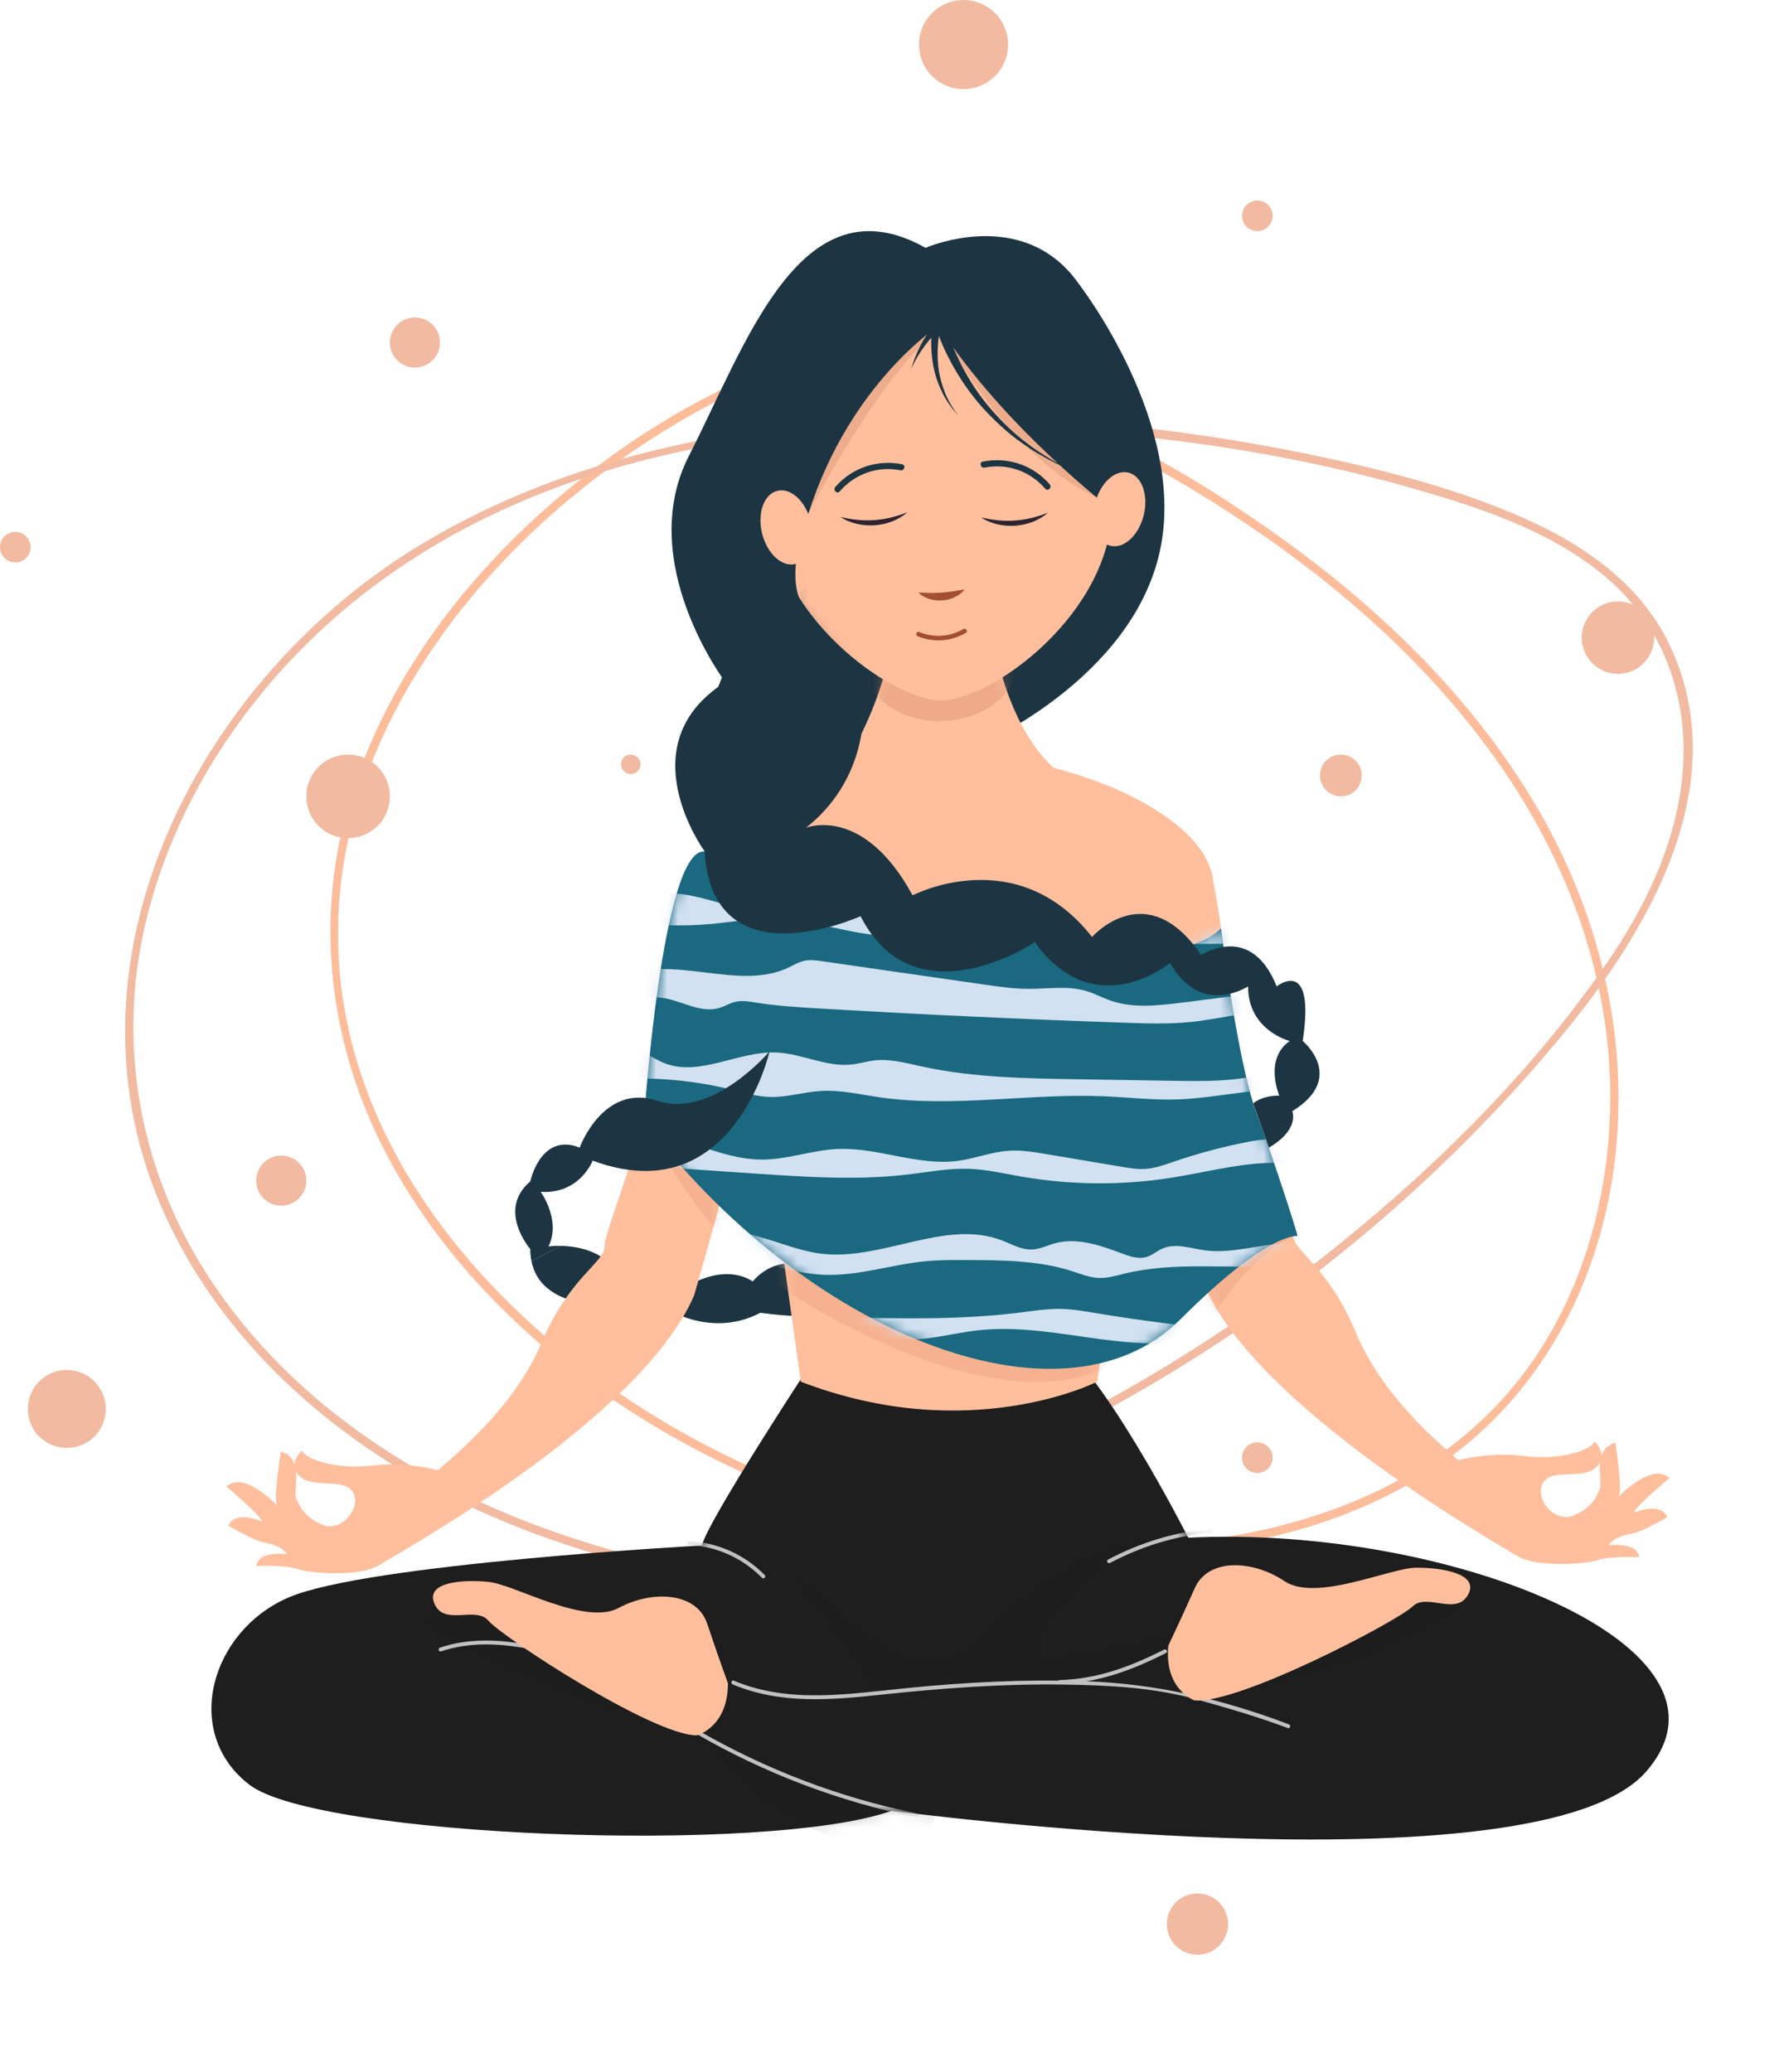 <svg width="164" height="191" viewBox="0 0 164 191" fill="none" xmlns="http://www.w3.org/2000/svg">
<path d="M86.269 31.663C79.532 30.961 72.919 32.831 66.891 35.74C61.419 38.382 56.294 41.803 51.654 45.722C42.946 53.078 35.649 62.621 32.292 73.622C28.927 84.653 30.294 96.292 35.648 106.458C41.266 117.127 50.441 125.647 60.745 131.732C72.025 138.393 84.898 142.333 97.975 143.123C109.952 143.846 122.759 141.929 132.81 134.975C141.979 128.632 147.359 118.474 148.797 107.541C150.282 96.245 147.659 84.893 142.044 75.046C136.083 64.593 127.227 56.045 117.465 49.141C106.834 41.622 94.476 35.012 81.263 34.053C78.079 33.822 74.895 33.972 71.745 34.483C71.257 34.562 71.464 35.304 71.95 35.226C85.391 33.046 98.669 38.325 109.989 45.168C120.004 51.223 129.364 58.747 136.497 68.09C143.403 77.134 147.985 87.862 148.407 99.322C148.801 110.017 145.722 121.096 138.399 129.109C130.279 137.994 118.114 141.773 106.386 142.399C93.772 143.073 80.933 140.484 69.418 135.343C48.748 126.115 28.844 106.284 31.38 81.889C32.552 70.613 38.406 60.293 46.045 52.113C49.925 47.958 54.308 44.279 59.043 41.135C64.396 37.579 70.269 34.498 76.57 33.059C79.759 32.331 83.013 32.095 86.268 32.434C86.762 32.485 86.758 31.714 86.269 31.663Z" fill="#FDBC9A"/>
<path d="M91.368 145.713C84.486 148.101 77.007 147.035 69.986 145.895C63.266 144.805 56.604 143.237 50.2 140.909C38.097 136.508 26.888 129.126 19.621 118.313C12.891 108.298 10.614 96.244 13.558 84.514C16.415 73.13 23.46 62.946 32.502 55.565C53.288 38.596 82.95 37.434 108.399 40.629C115.825 41.562 123.197 43.004 130.392 45.071C136.42 46.803 142.681 48.868 147.626 52.868C152.846 57.09 155.398 63.252 155.19 69.92C154.973 76.851 151.945 83.248 148.07 88.87C140.828 99.375 131.305 108.624 121.273 116.445C111.175 124.317 100.021 130.855 88.2 135.776C85.358 136.959 82.476 138.044 79.563 139.042C79.097 139.202 79.297 139.945 79.768 139.784C104.732 131.229 127.245 115.748 144.054 95.389C152.088 85.657 159.991 72.139 153.876 59.386C151.244 53.895 146.101 50.275 140.677 47.857C134.169 44.954 127.081 43.188 120.12 41.771C105.954 38.889 91.161 37.75 76.737 38.923C63.465 40.002 50.196 43.312 38.722 50.248C18.569 62.432 4.958 88.159 14.819 111.136C19.8 122.742 29.517 131.785 40.595 137.546C46.786 140.765 53.427 143.064 60.197 144.713C67.111 146.398 74.407 147.786 81.542 147.904C84.948 147.96 88.343 147.576 91.572 146.456C92.038 146.295 91.838 145.55 91.368 145.713Z" fill="#F2BAA1"/>
<path d="M34.812 76.143C36.316 74.639 36.316 72.201 34.812 70.698C33.308 69.194 30.87 69.194 29.366 70.698C27.862 72.201 27.862 74.639 29.366 76.143C30.87 77.647 33.308 77.647 34.812 76.143Z" fill="#F2BAA1"/>
<path d="M40.561 31.577C40.561 32.852 39.526 33.887 38.25 33.887C36.975 33.887 35.94 32.852 35.94 31.577C35.94 30.301 36.975 29.266 38.25 29.266C39.526 29.266 40.561 30.3 40.561 31.577Z" fill="#F2BAA1"/>
<path d="M28.239 108.848C28.239 110.123 27.204 111.158 25.928 111.158C24.652 111.158 23.618 110.123 23.618 108.848C23.618 107.572 24.652 106.537 25.928 106.537C27.204 106.537 28.239 107.572 28.239 108.848Z" fill="#F2BAA1"/>
<path d="M125.534 71.496C125.534 72.559 124.672 73.421 123.609 73.421C122.545 73.421 121.684 72.558 121.684 71.496C121.684 70.432 122.546 69.57 123.609 69.57C124.672 69.57 125.534 70.432 125.534 71.496Z" fill="#F2BAA1"/>
<path d="M59.044 70.469C59.044 70.965 58.642 71.368 58.146 71.368C57.65 71.368 57.247 70.965 57.247 70.469C57.247 69.973 57.65 69.57 58.146 69.57C58.642 69.57 59.044 69.972 59.044 70.469Z" fill="#F2BAA1"/>
<path d="M117.319 19.896C117.319 20.675 116.687 21.308 115.907 21.308C115.128 21.308 114.496 20.675 114.496 19.896C114.496 19.116 115.128 18.484 115.907 18.484C116.687 18.484 117.319 19.116 117.319 19.896Z" fill="#F2BAA1"/>
<path d="M117.319 134.392C117.319 135.172 116.687 135.804 115.907 135.804C115.128 135.804 114.496 135.172 114.496 134.392C114.496 133.612 115.128 132.98 115.907 132.98C116.687 132.98 117.319 133.612 117.319 134.392Z" fill="#F2BAA1"/>
<path d="M6.161 133.493C8.146 133.493 9.755 131.884 9.755 129.899C9.755 127.914 8.146 126.305 6.161 126.305C4.176 126.305 2.567 127.914 2.567 129.899C2.567 131.884 4.176 133.493 6.161 133.493Z" fill="#F2BAA1"/>
<path d="M2.824 50.445C2.824 51.225 2.192 51.857 1.412 51.857C0.632 51.857 0 51.225 0 50.445C0 49.665 0.632 49.033 1.412 49.033C2.192 49.033 2.824 49.665 2.824 50.445Z" fill="#F2BAA1"/>
<path d="M88.824 8.215C91.093 8.215 92.932 6.376 92.932 4.108C92.932 1.839 91.093 0 88.824 0C86.555 0 84.716 1.839 84.716 4.108C84.716 6.376 86.555 8.215 88.824 8.215Z" fill="#F2BAA1"/>
<path d="M110.388 180.215C111.948 180.215 113.212 178.951 113.212 177.391C113.212 175.832 111.948 174.567 110.388 174.567C108.829 174.567 107.564 175.832 107.564 177.391C107.564 178.951 108.829 180.215 110.388 180.215Z" fill="#F2BAA1"/>
<path d="M149.152 62.126C150.996 62.126 152.49 60.632 152.49 58.788C152.49 56.945 150.996 55.451 149.152 55.451C147.309 55.451 145.815 56.945 145.815 58.788C145.815 60.632 147.309 62.126 149.152 62.126Z" fill="#F2BAA1"/>
<path d="M54.638 120.19L57.275 118.032C56.1 115.345 53.279 114.894 51.694 114.864L48.993 116.268C49.773 120.187 54.638 120.19 54.638 120.19Z" fill="#1D3542"/>
<path d="M76.576 117.432C76.576 117.432 72.26 114.795 69.383 118.151C69.383 118.151 66.746 115.993 62.191 119.35L60.512 120.069C60.512 120.069 65.067 123.666 70.103 121.028C70.103 121.028 78.014 122.227 78.254 120.069C78.494 117.912 76.576 117.432 76.576 117.432Z" fill="#1D3542"/>
<path d="M90.361 68.644C90.361 68.644 104.267 62.65 106.904 50.902C109.541 39.154 99.472 26.207 99.472 26.207C99.472 26.207 57.755 61.93 66.865 69.362C71.565 73.197 90.361 71.52 90.361 71.52" fill="#1D3542"/>
<mask id="mask0_630_5212" style="mask-type:luminance" maskUnits="userSpaceOnUse" x="65" y="26" width="43" height="46">
<path d="M90.361 68.644C90.361 68.644 104.267 62.65 106.904 50.902C109.541 39.154 99.472 26.207 99.472 26.207C99.472 26.207 57.755 61.93 66.865 69.362C71.565 73.197 90.361 71.52 90.361 71.52" fill="white"/>
</mask>
<g mask="url(#mask0_630_5212)">
<path opacity="0.22" d="M73.818 55.456C73.818 55.456 78.373 66.965 86.764 66.485C95.156 66.005 101.061 55.298 101.585 49.863C102.109 44.428 72.859 49.463 73.818 55.456Z" fill="#1D3542"/>
</g>
<path d="M74.298 126.424C74.298 126.424 65.188 140.329 64.708 142.487C64.708 142.487 33.78 144.166 26.588 147.282C19.395 150.399 16.758 159.749 22.991 164.544C29.225 169.339 70.702 171.017 82.21 166.942C82.21 166.942 141.669 174.853 151.739 163.345C161.808 151.837 133.517 140.569 109.542 141.768C109.542 141.768 101.151 125.225 96.596 123.067C92.04 120.91 74.298 126.424 74.298 126.424Z" fill="#1E1E1E"/>
<mask id="mask1_630_5212" style="mask-type:luminance" maskUnits="userSpaceOnUse" x="19" y="122" width="135" height="48">
<path d="M74.298 126.424C74.298 126.424 65.188 140.329 64.708 142.487C64.708 142.487 33.78 144.166 26.588 147.282C19.395 150.399 16.758 159.749 22.991 164.544C29.225 169.339 70.702 171.017 82.21 166.942C82.21 166.942 141.669 174.853 151.739 163.345C161.808 151.837 133.517 140.569 109.542 141.768C109.542 141.768 101.151 125.225 96.596 123.067C92.04 120.91 74.298 126.424 74.298 126.424Z" fill="white"/>
</mask>
<g mask="url(#mask1_630_5212)">
<path opacity="0.23" d="M86.188 167.422C86.188 167.422 74.299 166.462 63.509 158.791C63.509 158.791 70.222 168.141 77.894 169.579C85.567 171.018 86.188 167.422 86.188 167.422Z" fill="#1E1E1E"/>
</g>
<mask id="mask2_630_5212" style="mask-type:luminance" maskUnits="userSpaceOnUse" x="19" y="122" width="135" height="48">
<path d="M74.298 126.424C74.298 126.424 65.188 140.329 64.708 142.487C64.708 142.487 33.78 144.166 26.588 147.282C19.395 150.399 16.758 159.749 22.991 164.544C29.225 169.339 70.702 171.017 82.21 166.942C82.21 166.942 141.669 174.853 151.739 163.345C161.808 151.837 133.517 140.569 109.542 141.768C109.542 141.768 101.151 125.225 96.596 123.067C92.04 120.91 74.298 126.424 74.298 126.424Z" fill="white"/>
</mask>
<g mask="url(#mask2_630_5212)">
<path opacity="0.23" d="M40.972 148.002C40.516 148.504 38.096 149.68 40.493 150.639C42.89 151.598 56.077 158.791 59.433 157.832C62.79 156.873 43.37 145.365 40.972 148.002Z" fill="#1E1E1E"/>
</g>
<mask id="mask3_630_5212" style="mask-type:luminance" maskUnits="userSpaceOnUse" x="19" y="122" width="135" height="48">
<path d="M74.298 126.424C74.298 126.424 65.188 140.329 64.708 142.487C64.708 142.487 33.78 144.166 26.588 147.282C19.395 150.399 16.758 159.749 22.991 164.544C29.225 169.339 70.702 171.017 82.21 166.942C82.21 166.942 141.669 174.853 151.739 163.345C161.808 151.837 133.517 140.569 109.542 141.768C109.542 141.768 101.151 125.225 96.596 123.067C92.04 120.91 74.298 126.424 74.298 126.424Z" fill="white"/>
</mask>
<g mask="url(#mask3_630_5212)">
<path opacity="0.23" d="M111.904 156.598C112.419 156.633 122.728 153.995 127.284 152.077C131.839 150.159 132.798 148.72 133.997 148.72C135.195 148.72 134.955 146.323 131.599 146.563C128.242 146.802 114.337 152.796 114.337 152.796L111.904 156.946" fill="#1E1E1E"/>
</g>
<mask id="mask4_630_5212" style="mask-type:luminance" maskUnits="userSpaceOnUse" x="19" y="122" width="135" height="48">
<path d="M74.298 126.424C74.298 126.424 65.188 140.329 64.708 142.487C64.708 142.487 33.78 144.166 26.588 147.282C19.395 150.399 16.758 159.749 22.991 164.544C29.225 169.339 70.702 171.017 82.21 166.942C82.21 166.942 141.669 174.853 151.739 163.345C161.808 151.837 133.517 140.569 109.542 141.768C109.542 141.768 101.151 125.225 96.596 123.067C92.04 120.91 74.298 126.424 74.298 126.424Z" fill="white"/>
</mask>
<g mask="url(#mask4_630_5212)">
<path opacity="0.23" d="M108.582 150.639C108.582 150.639 97.554 153.036 95.876 152.797C94.197 152.557 99.232 142.248 110.98 141.288C110.98 141.288 99.472 141.049 91.8 149.68C84.127 158.311 77.654 147.522 72.859 145.124C72.859 145.124 80.564 154.842 80.908 156.097C80.908 156.097 92.839 154.562 96.275 155.118C96.275 155.118 104.986 155.194 109.182 150.519L108.582 150.639Z" fill="#1E1E1E"/>
</g>
<mask id="mask5_630_5212" style="mask-type:luminance" maskUnits="userSpaceOnUse" x="19" y="122" width="135" height="48">
<path d="M74.298 126.424C74.298 126.424 65.188 140.329 64.708 142.487C64.708 142.487 33.78 144.166 26.588 147.282C19.395 150.399 16.758 159.749 22.991 164.544C29.225 169.339 70.702 171.017 82.21 166.942C82.21 166.942 141.669 174.853 151.739 163.345C161.808 151.837 133.517 140.569 109.542 141.768C109.542 141.768 101.151 125.225 96.596 123.067C92.04 120.91 74.298 126.424 74.298 126.424Z" fill="white"/>
</mask>
<g mask="url(#mask5_630_5212)">
<path d="M67.542 155.293C71.957 157.147 76.619 156.734 81.269 156.237C86.842 155.642 92.43 155.225 98.038 155.308C102.188 155.369 106.321 155.564 110.33 156.682C113.145 157.467 115.988 158.288 118.724 159.323C118.94 159.405 119.034 159.058 118.819 158.977C112.663 156.646 106.609 155.228 100.027 154.997C94.552 154.805 89.069 155.088 83.621 155.63C78.262 156.162 72.774 157.104 67.638 154.946C67.425 154.857 67.332 155.205 67.542 155.293Z" fill="#C0C0C0"/>
</g>
<mask id="mask6_630_5212" style="mask-type:luminance" maskUnits="userSpaceOnUse" x="19" y="122" width="135" height="48">
<path d="M74.298 126.424C74.298 126.424 65.188 140.329 64.708 142.487C64.708 142.487 33.78 144.166 26.588 147.282C19.395 150.399 16.758 159.749 22.991 164.544C29.225 169.339 70.702 171.017 82.21 166.942C82.21 166.942 141.669 174.853 151.739 163.345C161.808 151.837 133.517 140.569 109.542 141.768C109.542 141.768 101.151 125.225 96.596 123.067C92.04 120.91 74.298 126.424 74.298 126.424Z" fill="white"/>
</mask>
<g mask="url(#mask6_630_5212)">
<path d="M64.175 159.84C70.493 163.489 77.279 166.069 84.427 167.536C84.653 167.583 84.75 167.236 84.523 167.189C77.406 165.729 70.649 163.164 64.356 159.53C64.156 159.414 63.975 159.725 64.175 159.84Z" fill="#C0C0C0"/>
</g>
<mask id="mask7_630_5212" style="mask-type:luminance" maskUnits="userSpaceOnUse" x="19" y="122" width="135" height="48">
<path d="M74.298 126.424C74.298 126.424 65.188 140.329 64.708 142.487C64.708 142.487 33.78 144.166 26.588 147.282C19.395 150.399 16.758 159.749 22.991 164.544C29.225 169.339 70.702 171.017 82.21 166.942C82.21 166.942 141.669 174.853 151.739 163.345C161.808 151.837 133.517 140.569 109.542 141.768C109.542 141.768 101.151 125.225 96.596 123.067C92.04 120.91 74.298 126.424 74.298 126.424Z" fill="white"/>
</mask>
<g mask="url(#mask7_630_5212)">
<path d="M51.832 152.336C48.075 151.409 44.335 150.655 40.561 151.901C40.342 151.973 40.436 152.321 40.657 152.248C44.371 151.021 48.046 151.773 51.737 152.683C51.961 152.739 52.057 152.392 51.832 152.336Z" fill="#C0C0C0"/>
</g>
<mask id="mask8_630_5212" style="mask-type:luminance" maskUnits="userSpaceOnUse" x="19" y="122" width="135" height="48">
<path d="M74.298 126.424C74.298 126.424 65.188 140.329 64.708 142.487C64.708 142.487 33.78 144.166 26.588 147.282C19.395 150.399 16.758 159.749 22.991 164.544C29.225 169.339 70.702 171.017 82.21 166.942C82.21 166.942 141.669 174.853 151.739 163.345C161.808 151.837 133.517 140.569 109.542 141.768C109.542 141.768 101.151 125.225 96.596 123.067C92.04 120.91 74.298 126.424 74.298 126.424Z" fill="white"/>
</mask>
<g mask="url(#mask8_630_5212)">
<g opacity="0.49">
<path d="M80.486 155.824C79.15 153.891 77.813 151.958 76.477 150.024Z" fill="#1E1E1E"/>
</g>
</g>
<mask id="mask9_630_5212" style="mask-type:luminance" maskUnits="userSpaceOnUse" x="19" y="122" width="135" height="48">
<path d="M74.298 126.424C74.298 126.424 65.188 140.329 64.708 142.487C64.708 142.487 33.78 144.166 26.588 147.282C19.395 150.399 16.758 159.749 22.991 164.544C29.225 169.339 70.702 171.017 82.21 166.942C82.21 166.942 141.669 174.853 151.739 163.345C161.808 151.837 133.517 140.569 109.542 141.768C109.542 141.768 101.151 125.225 96.596 123.067C92.04 120.91 74.298 126.424 74.298 126.424Z" fill="white"/>
</mask>
<g mask="url(#mask9_630_5212)">
<path d="M111.58 140.989C108.319 141.192 105.027 142.266 102.147 143.785C101.942 143.893 102.123 144.203 102.328 144.095C105.141 142.612 108.393 141.547 111.58 141.349C111.81 141.335 111.811 140.975 111.58 140.989Z" fill="#C0C0C0"/>
</g>
<mask id="mask10_630_5212" style="mask-type:luminance" maskUnits="userSpaceOnUse" x="19" y="122" width="135" height="48">
<path d="M74.298 126.424C74.298 126.424 65.188 140.329 64.708 142.487C64.708 142.487 33.78 144.166 26.588 147.282C19.395 150.399 16.758 159.749 22.991 164.544C29.225 169.339 70.702 171.017 82.21 166.942C82.21 166.942 141.669 174.853 151.739 163.345C161.808 151.837 133.517 140.569 109.542 141.768C109.542 141.768 101.151 125.225 96.596 123.067C92.04 120.91 74.298 126.424 74.298 126.424Z" fill="white"/>
</mask>
<g mask="url(#mask10_630_5212)">
<path d="M63.509 142.44C66.1 142.581 68.416 143.624 70.245 145.463C70.408 145.627 70.663 145.373 70.499 145.209C68.608 143.306 66.187 142.226 63.509 142.081C63.277 142.068 63.278 142.428 63.509 142.44Z" fill="#C0C0C0"/>
</g>
<mask id="mask11_630_5212" style="mask-type:luminance" maskUnits="userSpaceOnUse" x="19" y="122" width="135" height="48">
<path d="M74.298 126.424C74.298 126.424 65.188 140.329 64.708 142.487C64.708 142.487 33.78 144.166 26.588 147.282C19.395 150.399 16.758 159.749 22.991 164.544C29.225 169.339 70.702 171.017 82.21 166.942C82.21 166.942 141.669 174.853 151.739 163.345C161.808 151.837 133.517 140.569 109.542 141.768C109.542 141.768 101.151 125.225 96.596 123.067C92.04 120.91 74.298 126.424 74.298 126.424Z" fill="white"/>
</mask>
<g mask="url(#mask11_630_5212)">
<path d="M107.315 152.084C104.226 153.65 101.173 154.8 97.674 154.894C97.443 154.9 97.442 155.26 97.674 155.254C101.218 155.158 104.366 153.982 107.496 152.394C107.702 152.29 107.52 151.979 107.315 152.084Z" fill="#C0C0C0"/>
</g>
<path d="M63.911 79.485C63.933 79.964 62.892 83.373 61.87 92.301C60.847 101.23 55.66 113.473 55.727 114.91C55.794 116.347 52.497 117.701 49.904 123.823C47.309 129.944 41.752 134.284 40.371 135.549C40.371 135.549 37.453 134.725 34.351 135.11C31.248 135.496 28.33 134.672 27.806 133.737C27.806 133.737 26.425 135.001 27.679 136.143C28.932 137.284 31.761 136.192 32.547 137.595C33.333 138.998 31.517 141.243 29.808 140.603C28.097 139.963 27.562 138.788 27.289 138.081C27.016 137.373 28.079 134.444 25.89 133.826C25.89 133.826 25.237 137.817 25.521 138.764C25.521 138.764 22.49 135.545 20.881 137.06C20.881 137.06 23.878 139.56 24.152 140.267C24.152 140.267 21.701 139.182 21.049 140.653C21.049 140.653 23.272 141.989 24.241 142.183C25.21 142.378 25.94 142.584 26.453 143.28C26.453 143.28 23.796 142.924 23.624 144.373C23.624 144.373 26.258 144.249 27.478 144.672C28.698 145.095 33.271 145.362 34.902 144.325C36.534 143.289 58.999 130.957 63.981 119.444C63.981 119.444 69.985 99.002 70 94.201" fill="#FFBF9D"/>
<mask id="mask12_630_5212" style="mask-type:luminance" maskUnits="userSpaceOnUse" x="20" y="79" width="51" height="67">
<path d="M63.911 79.485C63.933 79.964 62.892 83.373 61.87 92.301C60.847 101.23 55.66 113.473 55.727 114.91C55.794 116.347 52.497 117.701 49.904 123.823C47.309 129.944 41.752 134.284 40.371 135.549C40.371 135.549 37.453 134.725 34.351 135.11C31.248 135.496 28.33 134.672 27.806 133.737C27.806 133.737 26.425 135.001 27.679 136.143C28.932 137.284 31.761 136.192 32.547 137.595C33.333 138.998 31.517 141.243 29.808 140.603C28.097 139.963 27.562 138.788 27.289 138.081C27.016 137.373 28.079 134.444 25.89 133.826C25.89 133.826 25.237 137.817 25.521 138.764C25.521 138.764 22.49 135.545 20.881 137.06C20.881 137.06 23.878 139.56 24.152 140.267C24.152 140.267 21.701 139.182 21.049 140.653C21.049 140.653 23.272 141.989 24.241 142.183C25.21 142.378 25.94 142.584 26.453 143.28C26.453 143.28 23.796 142.924 23.624 144.373C23.624 144.373 26.258 144.249 27.478 144.672C28.698 145.095 33.271 145.362 34.902 144.325C36.534 143.289 58.999 130.957 63.981 119.444C63.981 119.444 69.985 99.002 70 94.201" fill="white"/>
</mask>
<g mask="url(#mask12_630_5212)">
<path opacity="0.21" d="M59.433 103.407C59.433 103.407 64.468 113.717 70.941 117.793C77.415 121.868 67.824 95.975 59.433 103.407Z" fill="#D18161"/>
</g>
<path d="M111.699 80.391C111.673 80.87 112.288 82.286 113.246 91.221C114.203 100.157 119.301 112.438 119.223 113.874C119.145 115.311 122.432 116.689 124.982 122.83C127.531 128.97 133.056 133.351 134.428 134.626C134.428 134.626 137.353 133.824 140.451 134.231C143.551 134.639 146.475 133.837 147.006 132.905C147.006 132.905 148.378 134.18 147.116 135.312C145.854 136.445 143.033 135.332 142.237 136.729C141.441 138.127 143.24 140.385 144.954 139.757C146.669 139.13 147.213 137.959 147.491 137.253C147.769 136.548 146.727 133.61 148.921 133.008C148.921 133.008 149.545 137.004 149.254 137.948C149.254 137.948 152.309 134.752 153.907 136.279C153.907 136.279 150.891 138.757 150.613 139.463C150.613 139.463 153.072 138.395 153.712 139.87C153.712 139.87 151.48 141.19 150.509 141.378C149.539 141.565 148.808 141.766 148.29 142.458C148.29 142.458 150.949 142.122 151.111 143.571C151.111 143.571 148.478 143.429 147.255 143.843C146.032 144.257 141.457 144.489 139.833 143.441C138.209 142.393 115.835 129.898 110.938 118.348C110.938 118.348 105.083 97.863 105.103 93.062" fill="#FFBF9D"/>
<mask id="mask13_630_5212" style="mask-type:luminance" maskUnits="userSpaceOnUse" x="105" y="80" width="49" height="65">
<path d="M111.699 80.391C111.673 80.87 112.288 82.286 113.246 91.221C114.203 100.157 119.301 112.438 119.223 113.874C119.145 115.311 122.432 116.689 124.982 122.83C127.531 128.97 133.056 133.351 134.428 134.626C134.428 134.626 137.353 133.824 140.451 134.231C143.551 134.639 146.475 133.837 147.006 132.905C147.006 132.905 148.378 134.18 147.116 135.312C145.854 136.445 143.033 135.332 142.237 136.729C141.441 138.127 143.24 140.385 144.954 139.757C146.669 139.13 147.213 137.959 147.491 137.253C147.769 136.548 146.727 133.61 148.921 133.008C148.921 133.008 149.545 137.004 149.254 137.948C149.254 137.948 152.309 134.752 153.907 136.279C153.907 136.279 150.891 138.757 150.613 139.463C150.613 139.463 153.072 138.395 153.712 139.87C153.712 139.87 151.48 141.19 150.509 141.378C149.539 141.565 148.808 141.766 148.29 142.458C148.29 142.458 150.949 142.122 151.111 143.571C151.111 143.571 148.478 143.429 147.255 143.843C146.032 144.257 141.457 144.489 139.833 143.441C138.209 142.393 115.835 129.898 110.938 118.348C110.938 118.348 105.083 97.863 105.103 93.062" fill="white"/>
</mask>
<g mask="url(#mask13_630_5212)">
<path opacity="0.21" d="M110.98 122.587C110.98 122.587 115.535 114.915 119.611 113.956C123.687 112.997 108.822 104.366 110.98 122.587Z" fill="#D18161"/>
</g>
<path d="M73.819 127.382L69.263 94.776L63.56 81.325C63.574 81.316 62.447 77.917 75.257 71.76C88.208 65.535 110.98 72.959 111.815 81.158C112.735 90.193 106.185 93.098 106.185 93.098L101.151 127.383C101.151 127.382 89.403 133.376 73.819 127.382Z" fill="#FFBF9D"/>
<mask id="mask14_630_5212" style="mask-type:luminance" maskUnits="userSpaceOnUse" x="63" y="69" width="49" height="62">
<path d="M73.819 127.382L69.263 94.776L63.56 81.325C63.574 81.316 62.447 77.917 75.257 71.76C88.208 65.535 110.98 72.959 111.815 81.158C112.735 90.193 106.185 93.098 106.185 93.098L101.151 127.383C101.151 127.382 89.403 133.376 73.819 127.382Z" fill="white"/>
</mask>
<g mask="url(#mask14_630_5212)">
<path opacity="0.21" d="M70.942 117.792C70.875 118.324 93.046 133.121 103.692 124.977C114.337 116.833 73.1 100.53 70.942 117.792Z" fill="#D18161"/>
</g>
<path d="M76.621 71.725C76.223 72.922 83.376 64.312 82.7 51.86H90.792C90.792 51.86 90.802 67.359 98.992 72.196C98.992 72.196 86.103 84.158 76.621 71.725Z" fill="#FFBF9D"/>
<mask id="mask15_630_5212" style="mask-type:luminance" maskUnits="userSpaceOnUse" x="76" y="51" width="23" height="27">
<path d="M76.621 71.725C76.223 72.922 83.376 64.312 82.7 51.86H90.792C90.792 51.86 90.802 67.359 98.992 72.196C98.992 72.196 86.103 84.158 76.621 71.725Z" fill="white"/>
</mask>
<g mask="url(#mask15_630_5212)">
<path opacity="0.34" d="M86.645 66.485C90.684 66.485 93.958 63.855 93.958 60.611C93.958 57.367 90.684 54.737 86.645 54.737C82.606 54.737 79.332 57.367 79.332 60.611C79.332 63.855 82.606 66.485 86.645 66.485Z" fill="#D18161"/>
</g>
<path d="M67.106 155.194C67.106 155.194 66.147 152.557 65.188 149.679C64.229 146.803 60.153 146.563 57.036 148.241C53.92 149.919 47.446 146.083 45.049 145.843C42.651 145.604 39.294 145.843 40.014 147.761C40.856 150.006 43.85 148.001 45.049 149.44C46.247 150.878 60.153 159.989 64.229 159.989C64.229 159.989 67.106 159.27 67.106 155.194Z" fill="#FFBF9D"/>
<path d="M107.703 151.716C107.703 151.716 108.912 149.184 110.144 146.412C111.376 143.641 115.456 143.795 118.396 145.765C121.337 147.736 128.149 144.541 130.559 144.533C132.968 144.526 136.286 145.088 135.385 146.927C134.331 149.081 131.544 146.796 130.212 148.113C128.88 149.429 114.162 157.158 110.105 156.765C110.105 156.765 107.31 155.773 107.703 151.716Z" fill="#FFBF9D"/>
<path d="M64.908 78.502C65.197 78.517 105.037 93.182 112.564 85.588C112.564 85.588 114.071 97.76 115.775 102.448C117.693 107.723 119.611 113.717 119.611 113.957C119.611 113.957 116.974 113.477 108.823 121.629C97.803 132.648 73.919 122.645 59.364 103.316C59.364 103.316 61.032 78.291 64.908 78.502Z" fill="#1A6980"/>
<mask id="mask16_630_5212" style="mask-type:luminance" maskUnits="userSpaceOnUse" x="59" y="78" width="61" height="49">
<path d="M64.908 78.502C65.197 78.517 105.037 93.182 112.564 85.588C112.564 85.588 114.071 97.76 115.775 102.448C117.693 107.723 119.611 113.717 119.611 113.957C119.611 113.957 116.974 113.477 108.823 121.629C97.803 132.648 73.919 122.645 59.364 103.316C59.364 103.316 61.032 78.291 64.908 78.502Z" fill="white"/>
</mask>
<g mask="url(#mask16_630_5212)">
<path d="M57.31 90.128C61.913 87.886 67.992 91.399 72.635 89.228C73.152 88.986 73.645 88.675 74.213 88.566C74.724 88.468 75.252 88.541 75.768 88.616C80.763 89.336 85.757 90.056 90.753 90.776C92.092 90.969 93.437 91.163 94.793 91.168C96.572 91.175 98.401 90.862 100.097 91.356C100.902 91.59 101.635 91.996 102.427 92.266C104.501 92.975 106.798 92.709 108.991 92.433C111.975 92.057 114.959 91.681 117.944 91.305C118.794 91.198 119.988 91.325 120.052 92.113C120.122 92.96 118.828 93.188 117.904 93.186C115.149 93.179 112.466 93.952 109.726 94.226C107.755 94.424 105.765 94.361 103.784 94.294C94.261 93.969 84.743 93.523 75.234 92.958C73.399 92.849 71.559 92.735 69.748 92.443C69.105 92.339 68.441 92.213 67.807 92.358C67.279 92.478 66.819 92.777 66.301 92.93C64.298 93.521 62.278 91.824 60.178 91.95C59.253 92.005 58.364 92.417 57.44 92.342C56.516 92.266 55.604 91.277 56.173 90.604" fill="#D1E1F2"/>
</g>
<mask id="mask17_630_5212" style="mask-type:luminance" maskUnits="userSpaceOnUse" x="59" y="78" width="61" height="49">
<path d="M64.908 78.502C65.197 78.517 105.037 93.182 112.564 85.588C112.564 85.588 114.071 97.76 115.775 102.448C117.693 107.723 119.611 113.717 119.611 113.957C119.611 113.957 116.974 113.477 108.823 121.629C97.803 132.648 73.919 122.645 59.364 103.316C59.364 103.316 61.032 78.291 64.908 78.502Z" fill="white"/>
</mask>
<g mask="url(#mask17_630_5212)">
<path d="M55.566 97.692C55.773 96.665 57.255 96.304 58.336 96.619C59.418 96.934 60.298 97.67 61.351 98.058C64.588 99.249 68.113 96.88 71.595 97.035C73.951 97.14 76.187 98.406 78.528 98.141C79.218 98.063 79.884 97.852 80.575 97.769C82.032 97.594 83.487 97.997 84.917 98.311C89.633 99.344 94.525 99.426 99.373 99.503C102.338 99.551 105.304 99.598 108.269 99.645C110.944 99.688 113.663 99.726 116.242 99.068C117.238 98.814 118.224 98.455 119.257 98.442C120.291 98.43 121.423 98.873 121.791 99.762C118.811 100.153 115.83 100.545 112.85 100.936C111.4 101.127 109.946 101.318 108.482 101.364C106.25 101.434 104.024 101.166 101.794 101.072C94.872 100.78 87.886 102.155 81.042 101.158C79.243 100.896 77.444 100.47 75.626 100.585C74.061 100.683 72.533 101.182 70.965 101.135C69.794 101.099 68.665 100.76 67.535 100.48C63.578 99.497 59.421 99.199 55.346 99.605C54.85 98.881 54.355 98.157 53.86 97.433C54.461 97.407 55.062 97.382 55.663 97.357" fill="#D1E1F2"/>
</g>
<mask id="mask18_630_5212" style="mask-type:luminance" maskUnits="userSpaceOnUse" x="59" y="78" width="61" height="49">
<path d="M64.908 78.502C65.197 78.517 105.037 93.182 112.564 85.588C112.564 85.588 114.071 97.76 115.775 102.448C117.693 107.723 119.611 113.717 119.611 113.957C119.611 113.957 116.974 113.477 108.823 121.629C97.803 132.648 73.919 122.645 59.364 103.316C59.364 103.316 61.032 78.291 64.908 78.502Z" fill="white"/>
</mask>
<g mask="url(#mask18_630_5212)">
<path d="M55.589 105.465C57.695 104.191 60.486 104.501 62.895 105.186C65.303 105.871 67.665 106.893 70.186 106.908C72.546 106.922 74.819 106.045 77.177 105.933C80.926 105.756 84.61 107.521 88.324 107.023C89.892 106.813 91.384 106.204 92.965 106.095C94.134 106.013 95.304 106.208 96.458 106.403C98.773 106.793 101.088 107.182 103.403 107.572C104.116 107.692 104.837 107.813 105.561 107.769C106.501 107.712 107.391 107.382 108.273 107.079C110.491 106.319 112.773 105.713 115.092 105.268C116.343 105.029 117.71 104.849 118.845 105.39C119.281 105.599 119.666 105.908 120.137 106.037C121.057 106.289 121.999 105.8 122.934 105.599C123.869 105.397 125.173 105.781 125.125 106.664C122.482 107.532 119.574 107.094 116.771 107.218C113.795 107.349 110.902 108.122 107.964 108.585C103.377 109.306 98.65 109.264 94.079 108.46C92.513 108.184 90.955 107.819 89.362 107.76C87.472 107.691 85.601 108.055 83.726 108.278C79.047 108.834 74.303 108.515 69.597 108.195C67.017 108.02 64.437 107.845 61.858 107.669C59.861 107.534 57.852 107.396 55.909 106.951C55.494 106.856 55.045 106.723 54.816 106.39C54.587 106.057 54.779 105.489 55.208 105.492" fill="#D1E1F2"/>
</g>
<mask id="mask19_630_5212" style="mask-type:luminance" maskUnits="userSpaceOnUse" x="59" y="78" width="61" height="49">
<path d="M64.908 78.502C65.197 78.517 105.037 93.182 112.564 85.588C112.564 85.588 114.071 97.76 115.775 102.448C117.693 107.723 119.611 113.717 119.611 113.957C119.611 113.957 116.974 113.477 108.823 121.629C97.803 132.648 73.919 122.645 59.364 103.316C59.364 103.316 61.032 78.291 64.908 78.502Z" fill="white"/>
</mask>
<g mask="url(#mask19_630_5212)">
<path d="M64.285 114.006C66.084 113.246 68.197 113.522 70.09 114.055C71.983 114.588 73.813 115.365 75.777 115.591C81.361 116.234 87.166 112.362 92.358 114.357C93.266 114.707 94.153 115.236 95.137 115.197C95.878 115.168 96.551 114.817 97.262 114.622C99.292 114.068 101.443 114.816 103.402 115.553C104.128 115.826 104.928 116.104 105.678 115.89C106.235 115.73 106.666 115.322 107.195 115.097C108.388 114.59 109.764 115.093 111.064 115.271C112.991 115.536 114.933 115.059 116.86 114.795C118.786 114.531 120.912 114.522 122.492 115.57C121.321 116.397 119.779 116.614 118.306 116.707C113.405 117.016 108.377 116.269 103.628 117.428C102.872 117.613 102.112 117.847 101.33 117.823C100.474 117.798 99.67 117.465 98.862 117.203C95.8 116.21 92.482 116.184 89.235 116.169C87.896 116.163 86.553 116.157 85.221 116.29C82.133 116.596 79.124 117.642 76.021 117.532C72.272 117.4 68.758 115.591 65.008 115.555C64.465 115.549 63.9 115.578 63.402 115.379C62.904 115.18 62.503 114.661 62.681 114.189C62.859 113.717 63.773 113.652 63.889 114.141" fill="#D1E1F2"/>
</g>
<mask id="mask20_630_5212" style="mask-type:luminance" maskUnits="userSpaceOnUse" x="59" y="78" width="61" height="49">
<path d="M64.908 78.502C65.197 78.517 105.037 93.182 112.564 85.588C112.564 85.588 114.071 97.76 115.775 102.448C117.693 107.723 119.611 113.717 119.611 113.957C119.611 113.957 116.974 113.477 108.823 121.629C97.803 132.648 73.919 122.645 59.364 103.316C59.364 103.316 61.032 78.291 64.908 78.502Z" fill="white"/>
</mask>
<g mask="url(#mask20_630_5212)">
<path d="M57.067 84.498C58.04 82.841 60.352 82.224 62.391 82.391C64.429 82.558 66.346 83.328 68.339 83.756C70.402 84.199 72.557 84.272 74.649 83.97C75.766 83.809 76.893 83.543 78.011 83.696C79.083 83.844 80.047 84.366 81.087 84.646C84.777 85.638 88.525 83.488 92.333 83.006C94.884 82.683 97.469 83.119 99.997 83.569C106.179 84.669 112.493 85.864 118.722 85.026C118.686 86.427 116.697 86.909 115.175 86.956C109.16 87.144 103.132 86.948 97.147 86.371C94.145 86.082 91.133 85.697 88.12 85.861C86.008 85.975 83.909 86.36 81.794 86.283C78.234 86.154 74.834 84.726 71.272 84.672C69.439 84.644 67.626 84.982 65.803 85.162C63.321 85.409 60.804 85.364 58.334 85.028C57.823 84.959 57.268 84.853 56.941 84.485C56.614 84.117 56.741 83.415 57.252 83.346" fill="#D1E1F2"/>
</g>
<mask id="mask21_630_5212" style="mask-type:luminance" maskUnits="userSpaceOnUse" x="59" y="78" width="61" height="49">
<path d="M64.908 78.502C65.197 78.517 105.037 93.182 112.564 85.588C112.564 85.588 114.071 97.76 115.775 102.448C117.693 107.723 119.611 113.717 119.611 113.957C119.611 113.957 116.974 113.477 108.823 121.629C97.803 132.648 73.919 122.645 59.364 103.316C59.364 103.316 61.032 78.291 64.908 78.502Z" fill="white"/>
</mask>
<g mask="url(#mask21_630_5212)">
<path d="M77.199 121.436C82.83 121.572 88.49 121.706 94.07 121.005C95.315 120.848 96.561 120.65 97.816 120.675C98.924 120.697 100.018 120.892 101.108 121.074C105.14 121.75 109.204 122.263 113.285 122.613C109.765 124.175 105.646 124.003 101.775 123.504C97.905 123.006 94.007 122.213 90.127 122.651C87.889 122.904 85.691 123.564 83.437 123.488C81.712 123.43 80.007 122.928 78.566 122.054" fill="#D1E1F2"/>
</g>
<path d="M102.527 46.617C102.527 56.531 91.436 64.568 86.766 64.568C82.096 64.568 71.004 56.531 71.004 46.617C71.004 36.704 77.769 24.289 86.474 24.289C95.179 24.289 102.527 36.704 102.527 46.617Z" fill="#FFBF9D"/>
<mask id="mask22_630_5212" style="mask-type:luminance" maskUnits="userSpaceOnUse" x="71" y="24" width="32" height="41">
<path d="M102.527 46.617C102.527 56.531 91.436 64.568 86.766 64.568C82.096 64.568 71.004 56.531 71.004 46.617C71.004 36.704 77.769 24.289 86.474 24.289C95.179 24.289 102.527 36.704 102.527 46.617Z" fill="white"/>
</mask>
<g mask="url(#mask22_630_5212)">
<path opacity="0.18" d="M86.364 29.587C86.364 29.587 92.028 41.539 101.115 45.881L89.834 29.266L83.089 27.821C83.089 27.821 73.091 42.787 74.537 47.306C74.537 47.306 82.822 31.26 88.125 29.659C93.429 28.057 85.254 27.299 85.254 27.299" fill="#A05940"/>
</g>
<path d="M86.525 30.043C86.525 30.043 78.374 35.318 74.538 47.305C74.538 47.305 72.38 52.579 73.819 55.456C75.257 58.333 80.771 62.169 79.573 65.766C79.573 65.766 79.812 71.999 74.298 76.315C74.298 76.315 79.573 74.157 84.128 82.549C84.128 82.549 93.718 77.514 100.671 86.385C100.671 86.385 105.705 80.63 110.74 88.063C110.74 88.063 115.296 84.946 117.693 90.94C117.693 90.94 121.29 88.063 120.091 95.974C120.091 95.974 124.166 99.331 119.132 102.448C119.132 102.448 119.851 104.126 116.974 105.804L115.535 101.729C115.535 101.729 116.254 101.009 117.933 101.009C117.933 101.009 116.494 97.653 118.892 95.975C118.892 95.975 115.055 95.016 115.055 90.94C115.055 90.94 110.74 93.817 107.863 88.782C107.863 88.782 100.91 94.537 95.395 86.865C95.395 86.865 84.367 94.297 79.332 84.467C79.332 84.467 65.666 90.701 64.947 78.473C64.947 78.473 57.755 68.643 66.865 62.889C66.865 62.889 58.498 51.824 63.508 42.031C68.782 31.722 73.817 16.378 85.326 22.851C85.326 22.851 105.465 13.98 102.588 47.066C102.589 47.065 92.519 39.394 86.525 30.043Z" fill="#1D3542"/>
<mask id="mask23_630_5212" style="mask-type:luminance" maskUnits="userSpaceOnUse" x="61" y="21" width="61" height="85">
<path d="M86.525 30.043C86.525 30.043 78.374 35.318 74.538 47.305C74.538 47.305 72.38 52.579 73.819 55.456C75.257 58.333 80.771 62.169 79.573 65.766C79.573 65.766 79.812 71.999 74.298 76.315C74.298 76.315 79.573 74.157 84.128 82.549C84.128 82.549 93.718 77.514 100.671 86.385C100.671 86.385 105.705 80.63 110.74 88.063C110.74 88.063 115.296 84.946 117.693 90.94C117.693 90.94 121.29 88.063 120.091 95.974C120.091 95.974 124.166 99.331 119.132 102.448C119.132 102.448 119.851 104.126 116.974 105.804L115.535 101.729C115.535 101.729 116.254 101.009 117.933 101.009C117.933 101.009 116.494 97.653 118.892 95.975C118.892 95.975 115.055 95.016 115.055 90.94C115.055 90.94 110.74 93.817 107.863 88.782C107.863 88.782 100.91 94.537 95.395 86.865C95.395 86.865 84.367 94.297 79.332 84.467C79.332 84.467 65.666 90.701 64.947 78.473C64.947 78.473 57.755 68.643 66.865 62.889C66.865 62.889 58.498 51.824 63.508 42.031C68.782 31.722 73.817 16.378 85.326 22.851C85.326 22.851 105.465 13.98 102.588 47.066C102.589 47.065 92.519 39.394 86.525 30.043Z" fill="white"/>
</mask>
<g mask="url(#mask23_630_5212)">
<path opacity="0.22" d="M73.819 55.456C73.819 55.456 78.374 66.965 86.765 66.485C95.156 66.005 101.062 55.298 101.586 49.863C102.109 44.428 72.86 49.463 73.819 55.456Z" fill="#1D3542"/>
</g>
<path d="M74.731 48.075C75.188 49.938 74.556 51.695 73.319 51.998C72.082 52.302 70.709 51.037 70.252 49.174C69.795 47.311 70.427 45.554 71.664 45.251C72.901 44.948 74.274 46.212 74.731 48.075Z" fill="#FFBF9D"/>
<path d="M100.957 46.397C100.5 48.26 101.132 50.017 102.369 50.32C103.606 50.623 104.979 49.359 105.436 47.496C105.893 45.633 105.261 43.876 104.024 43.573C102.787 43.269 101.414 44.534 100.957 46.397Z" fill="#FFBF9D"/>
<path d="M60.632 101.49C55.598 99.811 53.439 105.805 53.439 105.805C49.843 104.367 48.884 108.922 48.884 108.922C45.768 111.559 48.884 115.155 48.884 115.155C48.884 115.559 48.925 115.927 48.993 116.269L51.694 114.865C51.016 114.852 50.562 114.916 50.562 114.916C51.761 112.518 49.843 109.881 49.843 109.881C53.44 110.121 54.638 107.004 54.638 107.004C67.585 111.799 70.942 96.935 70.942 96.935C70.942 96.935 65.667 103.168 60.632 101.49Z" fill="#1D3542"/>
<path d="M77.483 47.658C78.534 47.911 79.563 48.026 80.595 47.95C81.628 47.883 82.631 47.628 83.638 47.233C82.824 47.96 81.726 48.349 80.628 48.428C79.53 48.499 78.389 48.266 77.483 47.658Z" fill="#2E2430"/>
<path d="M84.61 58.666C86.075 59.258 87.661 59.137 89.028 58.351C89.26 58.218 89.051 57.859 88.819 57.992C87.536 58.729 86.089 58.818 84.721 58.265C84.473 58.166 84.365 58.567 84.61 58.666Z" fill="#A34F31"/>
<path d="M84.665 54.63C85.062 54.641 85.419 54.664 85.772 54.666C86.122 54.671 86.464 54.662 86.805 54.638C87.145 54.614 87.485 54.576 87.832 54.523C88.18 54.471 88.531 54.401 88.923 54.336C88.686 54.658 88.358 54.894 88.001 55.063C87.642 55.231 87.251 55.33 86.855 55.356C86.458 55.383 86.057 55.339 85.679 55.222C85.302 55.103 84.944 54.915 84.665 54.63Z" fill="#A34F31"/>
<path d="M90.441 47.698C91.492 47.952 92.521 48.067 93.553 47.99C94.585 47.923 95.588 47.668 96.595 47.273C95.782 48 94.683 48.389 93.586 48.468C92.488 48.539 91.347 48.305 90.441 47.698Z" fill="#2E2430"/>
<path d="M77.408 45.307C78.821 43.681 80.893 42.944 83.013 43.357C83.376 43.428 83.531 42.871 83.166 42.801C80.854 42.349 78.549 43.117 77 44.899C76.757 45.178 77.164 45.588 77.408 45.307Z" fill="#1D3542"/>
<path d="M96.771 44.654C95.221 42.872 92.917 42.104 90.605 42.556C90.24 42.627 90.394 43.184 90.758 43.113C92.878 42.699 94.95 43.437 96.363 45.062C96.607 45.344 97.014 44.934 96.771 44.654Z" fill="#1D3542"/>
<path d="M86.995 29.23C87.316 30.731 87.91 32.26 88.639 33.672C89.374 35.091 90.255 36.447 91.307 37.665C92.356 38.88 93.51 40.026 94.824 40.972C95.452 41.486 96.157 41.888 96.84 42.327C97.532 42.751 98.275 43.084 98.993 43.469C98.259 43.121 97.496 42.823 96.782 42.431C96.075 42.025 95.344 41.654 94.685 41.167C93.311 40.276 92.081 39.172 90.949 37.982C89.813 36.791 88.839 35.445 88.008 34.016C87.179 32.577 86.497 31.082 86.055 29.418L86.995 29.23Z" fill="#1D3542"/>
<path d="M87.328 28.189C86.996 28.952 86.751 29.832 86.6 30.694C86.45 31.564 86.4 32.454 86.461 33.34C86.511 34.229 86.705 35.109 87.02 35.948C87.308 36.804 87.802 37.57 88.324 38.314C87.741 37.621 87.17 36.889 86.799 36.042C86.401 35.212 86.118 34.316 85.984 33.395C85.839 32.476 85.809 31.536 85.886 30.603C85.971 29.664 86.13 28.758 86.443 27.82L87.328 28.189Z" fill="#1D3542"/>
<path d="M88.127 29.112C87.712 29.38 87.279 29.728 86.886 30.083C86.487 30.442 86.11 30.83 85.76 31.243C85.409 31.654 85.081 32.09 84.791 32.551C84.489 33.008 84.243 33.498 84.008 33.999C84.168 33.472 84.343 32.942 84.58 32.438C84.805 31.927 85.074 31.434 85.374 30.959C85.672 30.482 86.003 30.023 86.365 29.587C86.731 29.146 87.103 28.738 87.562 28.336L88.127 29.112Z" fill="#1D3542"/>
</svg>
